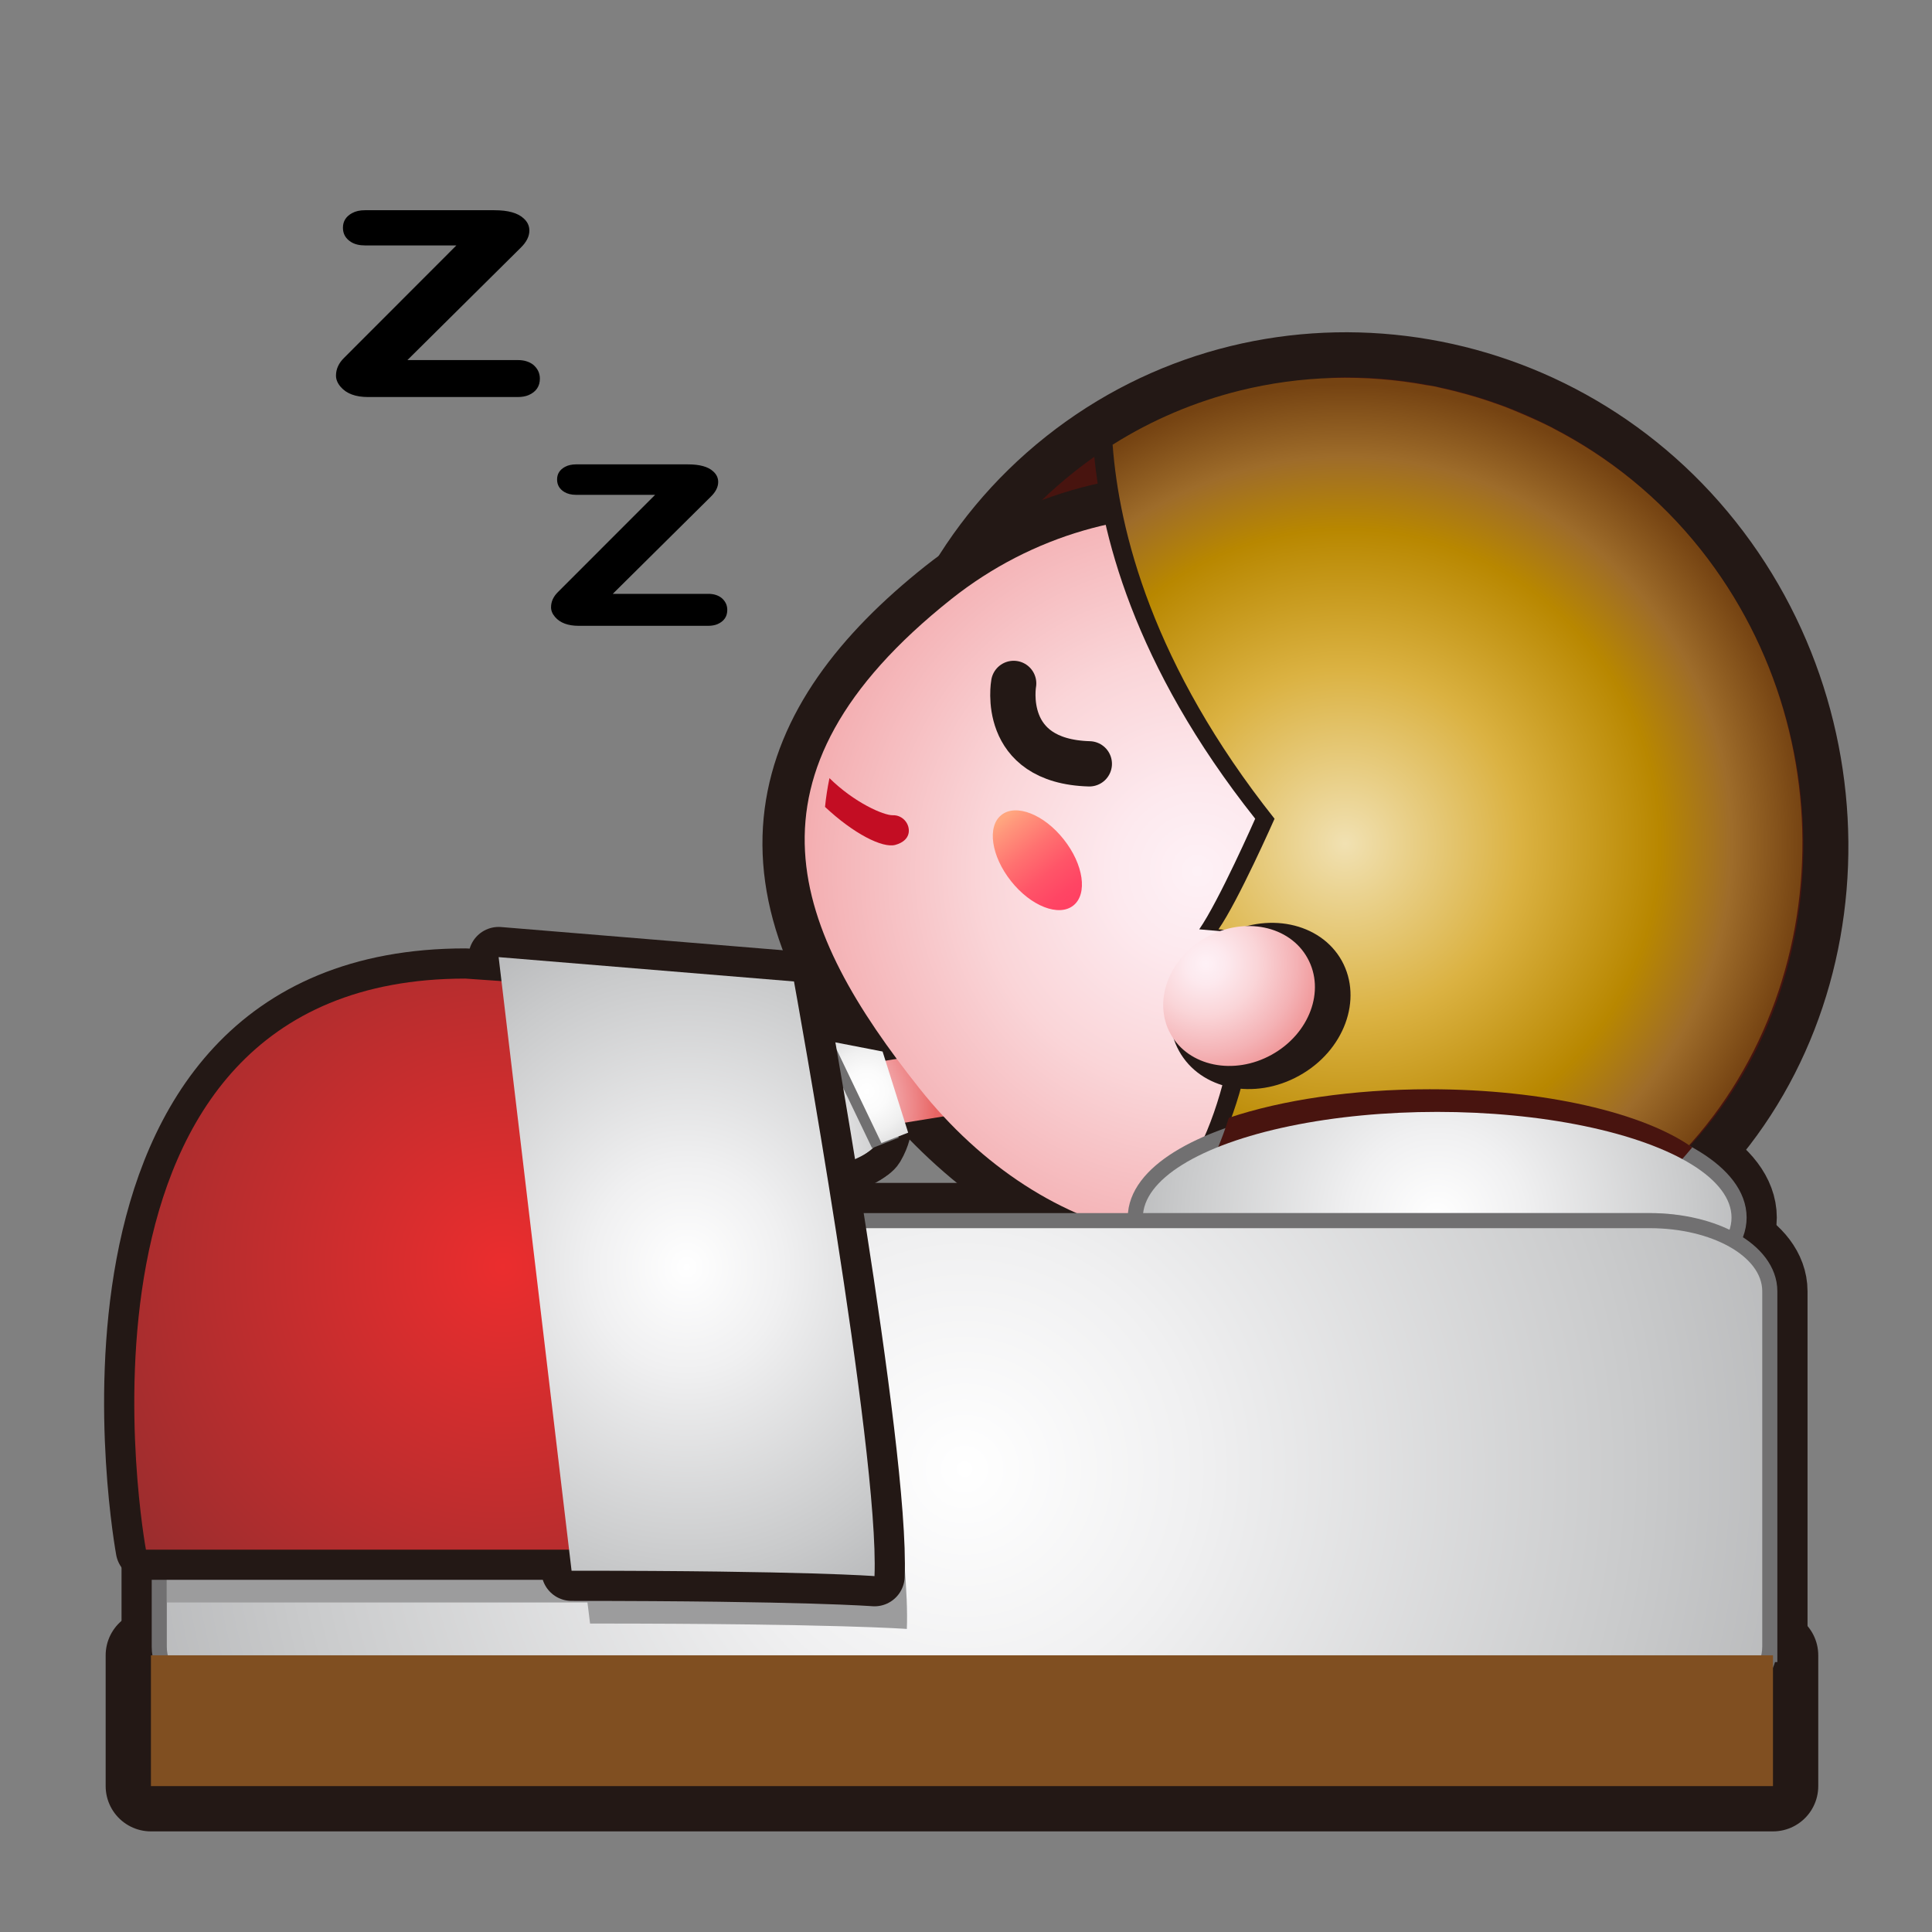 <?xml version="1.0" encoding="iso-8859-1"?>
<!-- Generator: Adobe Illustrator 16.0.0, SVG Export Plug-In . SVG Version: 6.00 Build 0)  -->
<!DOCTYPE svg PUBLIC "-//W3C//DTD SVG 1.1//EN" "http://www.w3.org/Graphics/SVG/1.1/DTD/svg11.dtd">
<svg version="1.1" xmlns="http://www.w3.org/2000/svg" xmlns:xlink="http://www.w3.org/1999/xlink" x="0px" y="0px" width="64px"
	 height="64px" viewBox="0 0 64 64" style="enable-background:new 0 0 64 64;" xml:space="preserve">
<rect x="0" y="0" width="64" height="64" fill="#808080" stroke="none"/>
<g id="person_x5F_in_x5F_bed_x28_p_x29_">
	
		<ellipse style="fill:#231815;stroke:#231815;stroke-width:3;stroke-linecap:round;stroke-linejoin:round;stroke-miterlimit:10;" cx="47.609" cy="40.333" rx="9.75" ry="3.5"/>
	<path style="fill:#231815;stroke:#231815;stroke-width:3;stroke-linecap:round;stroke-linejoin:round;stroke-miterlimit:10;" d="
		M58.376,54.559c0,1.154-1.668,2.09-3.727,2.09H9.254c-2.06,0-3.728-0.936-3.728-2.09V42.775c0-1.154,1.668-2.09,3.728-2.09h45.396
		c2.059,0,3.727,0.936,3.727,2.09V54.559z"/>
	
		<rect x="5" y="54.834" style="fill:#231815;stroke:#231815;stroke-width:3;stroke-linecap:round;stroke-linejoin:round;stroke-miterlimit:10;" width="53.732" height="4.333"/>
	<g id="Layer_1_142_">
	</g>
	
		<radialGradient id="path30-2_1_" cx="-193.006" cy="-448.944" r="27.786" gradientTransform="matrix(-0.744 -0.668 0.668 -0.744 187.429 -428.577)" gradientUnits="userSpaceOnUse">
		<stop  offset="0" style="stop-color:#FEF1F6"/>
		<stop  offset="0.127" style="stop-color:#FDE9EE"/>
		<stop  offset="0.324" style="stop-color:#FAD5D8"/>
		<stop  offset="0.566" style="stop-color:#F4B2B5"/>
		<stop  offset="0.841" style="stop-color:#ED8384"/>
		<stop  offset="1" style="stop-color:#E86564"/>
	</radialGradient>
	<path id="path30-2_599_" style="fill:url(#path30-2_1_);" d="M21.538,36.573c-1.399,0.199-2.463,0.157-3.818-1.364
		c-0.652-0.943-1.316,0.045-1.316,0.045c-1.974,0.487-0.798,1.469-0.629,2.25c0.167,0.784,3.004,1.923,6.177,0.894
		c3.671-1.081,4.532-1.65,3.907-2.449C25.231,35.146,23.792,36.248,21.538,36.573z"/>
	
		<radialGradient id="path161_1_" cx="309.335" cy="-339.915" r="3.607" gradientTransform="matrix(0.543 0.84 0.84 -0.543 141.449 -407.747)" gradientUnits="userSpaceOnUse">
		<stop  offset="0" style="stop-color:#E5E2DF"/>
		<stop  offset="0" style="stop-color:#F1EFEE"/>
		<stop  offset="0" style="stop-color:#FFFFFF"/>
		<stop  offset="0.229" style="stop-color:#FBFBFB"/>
		<stop  offset="0.447" style="stop-color:#F0F0F0"/>
		<stop  offset="0.66" style="stop-color:#DDDDDE"/>
		<stop  offset="0.869" style="stop-color:#C2C3C4"/>
		<stop  offset="1" style="stop-color:#ADAEB0"/>
	</radialGradient>
	<path id="path161_13_" style="fill:url(#path161_1_);" d="M22.962,38.086c2.798-0.885,3.458-1.417,2.896-2.135
		c-0.54-0.691-1.684,0.023-3.422,0.446L22.962,38.086z"/>
	<g>
		<g id="person_x5F_golfing_x28_ye_x29__7_">
			
				<radialGradient id="path9_1_" cx="122.856" cy="-403.371" r="15.345" gradientTransform="matrix(0.622 0.783 0.783 -0.622 284.131 -318.953)" gradientUnits="userSpaceOnUse">
				<stop  offset="0" style="stop-color:#FF85B8"/>
				<stop  offset="0.505" style="stop-color:#FF5B5B"/>
				<stop  offset="1" style="stop-color:#E1233C"/>
			</radialGradient>
			
				<path id="path9_17_" style="fill:url(#path9_1_);stroke:#231815;stroke-width:2;stroke-linecap:round;stroke-linejoin:round;stroke-miterlimit:10;" d="
				M41.81,30.916c-0.002,0.255-0.05,4.862-1.75,7.667c-0.2,0.202-0.4,0.425-0.596,0.688c-0.883,1.2-1.275,2.259-1.376,3.193
				l-0.011,0.011l0.01,0.003c-0.311,2.963,2.412,4.559,2.412,4.559c-0.369-2.645,2.727-3.377,4.313-3.579
				c0.266-0.021,0.527-0.036,0.804-0.074c0.055-0.001,0.095-0.004,0.095-0.004c0.008-0.005,0.013-0.01,0.018-0.015
				c2.605-0.361,6.025-1.121,9.104-3.658c6.247-5.148,6.621-15.057,1.5-21.506c-1.373-1.728-3.049-3.061-4.881-4.008
				c-0.002-0.002-0.002-0.004-0.002-0.004c-0.018-0.01-0.034-0.017-0.052-0.024c-0.194-0.101-0.392-0.192-0.593-0.282
				c-0.157-0.072-0.316-0.143-0.478-0.21c-0.175-0.073-0.349-0.148-0.528-0.214c-0.276-0.101-0.557-0.194-0.838-0.284
				c-0.129-0.038-0.259-0.076-0.39-0.113c-0.298-0.082-0.597-0.156-0.896-0.221c-0.049-0.011-0.096-0.026-0.146-0.035
				c-0.058-0.012-0.111-0.02-0.168-0.028c-0.028-0.006-0.059-0.009-0.085-0.013c-2.062-0.381-4.187-0.327-6.229,0.182
				c0,0-0.002,0.001-0.004,0.001l0,0c-1.455,0.364-2.869,0.953-4.188,1.786c0.215,2.865,1.325,7.302,5.364,12.39
				c0,0-1.204,2.729-1.854,3.662L41.81,30.916z"/>
			<g id="g142_69_">
				<path id="path34-7-5_599_" style="fill:none;stroke:#231815;stroke-width:2;stroke-miterlimit:10;" d="M26.833,38.87
					c0.486-0.121,1.815-0.471,2.029-0.831c0.215-0.359,0.334-0.709,0.334-0.709c0.258-0.784,0.136-1.529-0.351-2.196
					c0,0-0.152-0.147-0.661-0.429c-0.368-0.206-1.487-0.203-2.065-0.293c0,0-3.912,0.01-7.977-0.241c0,0-1.384,1.605-1.006,3.975
					c0.382,2.369,2.207,3.456,2.207,3.456C23.118,40.087,26.833,38.87,26.833,38.87z"/>
				
					<ellipse id="ellipse18_21_" style="fill:none;stroke:#231815;stroke-width:2;stroke-miterlimit:10;" cx="18.644" cy="37.762" rx="3.375" ry="3.619"/>
				<path id="path20_25_" style="fill:#48140F;stroke:#231815;stroke-width:2;stroke-miterlimit:10;" d="M20.466,34.824
					c-2.309-1.52-7.064,0.068-9.803,2.044c-2.736,1.972-2.34,3.38-0.508,3.138c1.827-0.24,3.395-1.396,6.86,0.596
					C20.481,42.592,22.096,35.9,20.466,34.824z"/>
				<path id="path22_25_" style="fill:#48140F;stroke:#231815;stroke-width:2;stroke-miterlimit:10;" d="M8.413,36.012
					c1.162-0.014,2.119,0.918,2.134,2.08c0.016,1.164-0.918,2.117-2.081,2.133L8.413,36.012z"/>
				<path id="path34-7-5_598_" style="fill:none;stroke:#231815;stroke-width:2;stroke-miterlimit:10;" d="M26.833,38.87
					c0.519-0.169,1.913-0.538,2.129-0.899c0.211-0.359,0.234-0.641,0.234-0.641c0.258-0.784-0.5-1.303-0.986-1.973
					c0,0-0.153-0.146-0.663-0.427c-0.368-0.205-0.726-0.448-1.428-0.52c0,0-3.911,0.01-7.977-0.241c0,0-0.893,1.525-0.515,3.897
					c0.383,2.364,1.715,3.533,1.715,3.533C23.118,40.087,26.833,38.87,26.833,38.87z"/>
				<path id="path30-2_600_" style="fill:#48140F;stroke:#231815;stroke-width:2;stroke-miterlimit:10;" d="M24.207,36.075
					c-1.399,0.199-2.463,0.157-3.818-1.364c-0.652-0.943-1.316,0.045-1.316,0.045c-1.974,0.487-0.798,1.469-0.629,2.25
					c0.167,0.784,3.004,1.923,6.177,0.894c3.479-1.315,4.408-2.682,3.635-3.352C27.486,33.871,26.461,35.75,24.207,36.075z"/>
				<g id="g102_17_">
					<g id="g100_7_">
						<g id="g98_7_">
							<path id="path26_110_" style="fill:#F09400;stroke:#231815;stroke-width:1.542;stroke-miterlimit:10;" d="M54.896,39.961
								c-6.646,5.275-16.696,3.676-22.07-3.092c-5.37-6.768-4.343-16.526,2.302-21.804c6.65-5.277,16.393-4.073,21.764,2.693
								C62.266,24.524,61.542,34.682,54.896,39.961z"/>
							<path id="path28_15_" style="fill:#48140F;" d="M54.442,39.392c-6.339,5.03-15.937,3.487-21.057-2.967
								c-5.123-6.453-4.145-15.758,2.195-20.791c6.336-5.032,15.631-3.883,20.755,2.569C61.456,24.651,60.782,34.357,54.442,39.392z
								"/>
							<path id="path30_52_" style="fill:#48140F;stroke:#231815;stroke-width:2.782;stroke-miterlimit:10;" d="M46.481,38.687
								c-5.379,4.271-11.65,2.358-16.028-2.638c-6.022-6.869-4.313-11.934,1.063-16.206c5.382-4.27,13.097-3.518,17.227,1.686
								C52.876,26.728,51.86,34.413,46.481,38.687z"/>
							<path id="path34-7-5_597_" style="fill:#D9DADA;" d="M26.833,38.87c0.486-0.121,1.815-0.471,2.029-0.831
								c0.215-0.359,0.334-0.709,0.334-0.709c0.258-0.784,0.136-1.529-0.351-2.196c0,0-0.152-0.147-0.661-0.429
								c-0.368-0.206-1.487-0.203-2.065-0.293c0,0-3.912,0.01-7.977-0.241c0,0-1.384,1.605-1.006,3.975
								c0.382,2.369,2.207,3.456,2.207,3.456C23.118,40.087,26.833,38.87,26.833,38.87z"/>
							
								<radialGradient id="polygon46_1_" cx="127.256" cy="-423.822" r="4.004" gradientTransform="matrix(0.159 0.987 0.987 -0.159 425.073 -156.333)" gradientUnits="userSpaceOnUse">
								<stop  offset="0" style="stop-color:#FEF1F6"/>
								<stop  offset="0.127" style="stop-color:#FDE9EE"/>
								<stop  offset="0.324" style="stop-color:#FAD5D8"/>
								<stop  offset="0.566" style="stop-color:#F4B2B5"/>
								<stop  offset="0.841" style="stop-color:#ED8384"/>
								<stop  offset="1" style="stop-color:#E86564"/>
							</radialGradient>
							<polygon id="polygon46_7_" style="fill:url(#polygon46_1_);" points="28.275,37.464 27.937,35.362 31.005,34.866 
								31.339,36.969 							"/>
							<ellipse id="ellipse48_9_" style="fill:#0066CF;" cx="18.644" cy="37.762" rx="3.375" ry="3.619"/>
							<path id="path50_11_" style="fill:#0066CF;" d="M20.466,34.824c-2.309-1.52-7.064,0.068-9.803,2.044
								c-2.736,1.972-2.34,3.38-0.508,3.138c1.827-0.24,3.395-1.396,6.86,0.596C20.481,42.592,22.096,35.9,20.466,34.824z"/>
							<path id="path52_71_" style="fill:#9C9C9D;" d="M8.413,36.012c1.162-0.014,2.119,0.918,2.134,2.08
								c0.016,1.164-0.117,2.133-2.081,2.133L8.413,36.012z"/>
							
								<radialGradient id="path34-7-5_1_" cx="311.975" cy="-344.103" r="8.039" gradientTransform="matrix(-0.287 0.958 0.958 0.287 442.072 -162.141)" gradientUnits="userSpaceOnUse">
								<stop  offset="0" style="stop-color:#E5E2DF"/>
								<stop  offset="0" style="stop-color:#F1EFEE"/>
								<stop  offset="0" style="stop-color:#FFFFFF"/>
								<stop  offset="0.229" style="stop-color:#FBFBFB"/>
								<stop  offset="0.447" style="stop-color:#F0F0F0"/>
								<stop  offset="0.66" style="stop-color:#DDDDDE"/>
								<stop  offset="0.869" style="stop-color:#C2C3C4"/>
								<stop  offset="1" style="stop-color:#ADAEB0"/>
							</radialGradient>
							<path id="path34-7-5_593_" style="fill:url(#path34-7-5_1_);" d="M26.833,38.87c0.519-0.169,1.913-0.538,2.129-0.899
								c0.211-0.359,0.234-0.641,0.234-0.641c-0.14-0.741-0.5-1.303-0.986-1.973c0,0-0.153-0.146-0.663-0.427
								c-0.368-0.205-0.726-0.448-1.428-0.52c0,0-3.911,0.01-7.977-0.241c0,0-0.893,1.525-0.515,3.897
								c0.383,2.364,1.715,3.533,1.715,3.533C23.118,40.087,26.833,38.87,26.833,38.87z"/>
							
								<radialGradient id="path77_1_" cx="129.141" cy="-406.316" r="22.044" gradientTransform="matrix(0.622 0.783 0.783 -0.622 277.485 -324.989)" gradientUnits="userSpaceOnUse">
								<stop  offset="0" style="stop-color:#FEF1F6"/>
								<stop  offset="0.127" style="stop-color:#FDE9EE"/>
								<stop  offset="0.324" style="stop-color:#FAD5D8"/>
								<stop  offset="0.566" style="stop-color:#F4B2B5"/>
								<stop  offset="0.841" style="stop-color:#ED8384"/>
								<stop  offset="1" style="stop-color:#E86564"/>
							</radialGradient>
							<path id="path77_11_" style="fill:url(#path77_1_);" d="M46.481,38.687c-5.379,4.271-11.9,2.566-16.028-2.638
								c-4.128-5.203-6.324-10.336,1.063-16.206c5.382-4.27,13.097-3.518,17.227,1.686C52.876,26.728,51.86,34.413,46.481,38.687z"
								/>
							
								<path id="path79_9_" style="fill:none;stroke:#A4414A;stroke-width:0.835;stroke-linecap:round;stroke-linejoin:round;stroke-miterlimit:10;" d="
								M40.866,21.342c0,0,0.683-2.531-2.275-2.863"/>
							<path id="path81_12_" style="fill:#231815;" d="M41.167,30.914c0.002,0.255-0.045,4.861-1.747,7.669
								c-0.202,0.201-0.398,0.425-0.595,0.685c-0.88,1.2-1.273,2.26-1.375,3.194l-0.009,0.01l0.008,0.002
								c-0.311,2.963,2.413,4.56,2.413,4.56c-0.368-2.646,2.726-3.377,4.311-3.578c0.266-0.021,0.527-0.038,0.806-0.074
								c0.058-0.001,0.093-0.003,0.093-0.003c0.008-0.007,0.015-0.011,0.02-0.017c2.605-0.36,6.026-1.12,9.104-3.656
								c6.245-5.148,6.62-15.059,1.498-21.508c-1.373-1.728-3.048-3.062-4.883-4.009c0-0.001,0-0.001-0.002-0.003
								c-0.015-0.01-0.031-0.017-0.049-0.024c-0.195-0.102-0.393-0.192-0.594-0.283c-0.16-0.073-0.316-0.142-0.479-0.211
								c-0.174-0.071-0.349-0.146-0.526-0.211c-0.276-0.104-0.556-0.197-0.837-0.284c-0.132-0.04-0.26-0.077-0.393-0.113
								c-0.296-0.084-0.596-0.157-0.895-0.221c-0.049-0.012-0.1-0.028-0.147-0.036c-0.056-0.012-0.112-0.019-0.169-0.029
								c-0.026-0.005-0.056-0.009-0.084-0.013c-2.062-0.382-4.186-0.327-6.229,0.183c0,0.001-0.003,0.001-0.003,0.001l0,0
								c-1.456,0.364-2.872,0.953-4.189,1.786c0.217,2.865,1.326,7.301,5.365,12.39c0,0-1.203,2.729-1.854,3.664L41.167,30.914z"/>
							
								<radialGradient id="path96_1_" cx="122.611" cy="-403.37" r="15.222" gradientTransform="matrix(0.622 0.783 0.783 -0.622 284.131 -318.953)" gradientUnits="userSpaceOnUse">
								<stop  offset="0" style="stop-color:#F1E1B2"/>
								<stop  offset="0.38" style="stop-color:#DBB242"/>
								<stop  offset="0.685" style="stop-color:#B88700"/>
								<stop  offset="0.842" style="stop-color:#9E6C2A"/>
								<stop  offset="1" style="stop-color:#754312"/>
							</radialGradient>
							<path id="path96_16_" style="fill:url(#path96_1_);" d="M41.81,30.916c-0.002,0.255-0.05,4.862-1.75,7.667
								c-0.2,0.202-0.4,0.425-0.596,0.688c-0.883,1.2-1.275,2.259-1.376,3.193l-0.011,0.011l0.01,0.003
								c-0.311,2.963,2.412,4.559,2.412,4.559c-0.369-2.645,2.727-3.377,4.313-3.579c0.266-0.021,0.527-0.036,0.804-0.074
								c0.055-0.001,0.095-0.004,0.095-0.004c0.008-0.005,0.013-0.01,0.018-0.015c2.605-0.361,5.637-1.439,8.716-3.979
								c6.241-5.149,7.009-14.736,1.888-21.187c-1.371-1.727-3.049-3.062-4.881-4.007c-0.002-0.002-0.002-0.004-0.002-0.004
								c-0.018-0.012-0.034-0.018-0.049-0.026c-0.197-0.101-0.395-0.191-0.594-0.282c-0.158-0.071-0.318-0.142-0.479-0.209
								c-0.175-0.074-0.349-0.148-0.526-0.213c-0.277-0.103-0.557-0.196-0.839-0.285c-0.13-0.039-0.26-0.076-0.391-0.113
								c-0.297-0.083-0.595-0.156-0.894-0.222c-0.051-0.01-0.098-0.024-0.148-0.035c-0.056-0.011-0.111-0.019-0.166-0.028
								c-0.029-0.005-0.061-0.007-0.087-0.012c-2.062-0.382-4.185-0.327-6.228,0.181c-0.004,0.001-0.004,0.001-0.004,0.001l0,0
								c-1.457,0.365-2.871,0.955-4.188,1.787c0.215,2.864,1.324,7.302,5.364,12.39c0,0-1.205,2.729-1.857,3.662L41.81,30.916z"/>
						</g>
					</g>
				</g>
				<g id="g213_336_">
					
						<linearGradient id="path117_1_" gradientUnits="userSpaceOnUse" x1="247.236" y1="478.688" x2="251.066" y2="478.688" gradientTransform="matrix(0.622 0.783 -0.783 0.622 254.302 -464.261)">
						<stop  offset="0" style="stop-color:#FFA67F"/>
						<stop  offset="0.097" style="stop-color:#FF967B"/>
						<stop  offset="0.365" style="stop-color:#FF7170"/>
						<stop  offset="0.614" style="stop-color:#FF5568"/>
						<stop  offset="0.834" style="stop-color:#FF4564"/>
						<stop  offset="1" style="stop-color:#FF3F62"/>
					</linearGradient>
					<path id="path117_38_" style="fill:url(#path117_1_);" d="M35.556,29.996c0.48-0.382,0.34-1.362-0.321-2.193
						c-0.655-0.828-1.581-1.19-2.063-0.805c-0.481,0.381-0.337,1.362,0.318,2.188C34.149,30.019,35.076,30.379,35.556,29.996z"/>
				</g>
				<path id="path123_202_" style="fill:#C30D23;" d="M29.581,27.006c-0.307,0.011-1.29-0.425-2.104-1.229
					c-0.066,0.317-0.115,0.633-0.147,0.953c0.946,0.887,1.906,1.374,2.329,1.258c0.257-0.069,0.467-0.236,0.446-0.509
					C30.083,27.21,29.849,26.998,29.581,27.006z"/>
				<path id="path125_83_" style="fill:#231815;" d="M43.038,35.633c-1.489,0.829-3.271,0.464-3.979-0.815
					c-0.709-1.274-0.08-2.979,1.411-3.806c1.488-0.827,3.268-0.459,3.978,0.813C45.155,33.104,44.526,34.811,43.038,35.633z"/>
				
					<radialGradient id="path132_1_" cx="200.902" cy="-390.505" r="5.277" gradientTransform="matrix(0.486 0.874 0.874 -0.486 283.614 -333.452)" gradientUnits="userSpaceOnUse">
					<stop  offset="0" style="stop-color:#FEF1F6"/>
					<stop  offset="0.127" style="stop-color:#FDE9EE"/>
					<stop  offset="0.324" style="stop-color:#FAD5D8"/>
					<stop  offset="0.566" style="stop-color:#F4B2B5"/>
					<stop  offset="0.841" style="stop-color:#ED8384"/>
					<stop  offset="1" style="stop-color:#E86564"/>
				</radialGradient>
				<path id="path132_13_" style="fill:url(#path132_1_);" d="M42.126,34.939c-1.25,0.694-2.751,0.389-3.349-0.686
					c-0.596-1.076-0.065-2.509,1.188-3.206c1.254-0.694,2.752-0.385,3.346,0.688C43.913,32.813,43.379,34.245,42.126,34.939z"/>
			</g>
			<polygon id="polygon188_6_" style="fill:#717071;" points="28.926,35 27.281,34.683 28.888,38.033 29.773,37.689 			"/>
			
				<radialGradient id="polygon207_1_" cx="308.556" cy="-339.04" r="3.022" gradientTransform="matrix(-0.287 0.958 0.958 0.287 442.072 -162.141)" gradientUnits="userSpaceOnUse">
				<stop  offset="0" style="stop-color:#E5E2DF"/>
				<stop  offset="0" style="stop-color:#F1EFEE"/>
				<stop  offset="0" style="stop-color:#FFFFFF"/>
				<stop  offset="0.229" style="stop-color:#FBFBFB"/>
				<stop  offset="0.447" style="stop-color:#F0F0F0"/>
				<stop  offset="0.66" style="stop-color:#DDDDDE"/>
				<stop  offset="0.869" style="stop-color:#C2C3C4"/>
				<stop  offset="1" style="stop-color:#ADAEB0"/>
			</radialGradient>
			<polygon id="polygon207_10_" style="fill:url(#polygon207_1_);" points="29.237,34.833 27.593,34.514 29.198,37.865 
				30.084,37.521 			"/>
		</g>
		<g id="g213_335_">
			
				<path id="path123_204_" style="fill:none;stroke:#231815;stroke-width:1.5;stroke-linecap:round;stroke-linejoin:round;stroke-miterlimit:10;" d="
				M33.579,22.639c0,0-0.468,2.578,2.506,2.664"/>
		</g>
	</g>
	<radialGradient id="SVGID_1_" cx="47.609" cy="40.333" r="23.025" gradientUnits="userSpaceOnUse">
		<stop  offset="0" style="stop-color:#E5E2DF"/>
		<stop  offset="0" style="stop-color:#F1EFEE"/>
		<stop  offset="0" style="stop-color:#FFFFFF"/>
		<stop  offset="0.126" style="stop-color:#F0F0F1"/>
		<stop  offset="0.366" style="stop-color:#C9CACB"/>
		<stop  offset="0.522" style="stop-color:#ADAEB0"/>
		<stop  offset="0.603" style="stop-color:#A3A5A7"/>
		<stop  offset="0.738" style="stop-color:#898D90"/>
		<stop  offset="0.911" style="stop-color:#5F6769"/>
		<stop  offset="1" style="stop-color:#465053"/>
	</radialGradient>
	<ellipse style="fill:url(#SVGID_1_);" cx="47.609" cy="40.333" rx="9.75" ry="3.5"/>
	<radialGradient id="SVGID_2_" cx="47.609" cy="40.333" r="23.025" gradientUnits="userSpaceOnUse">
		<stop  offset="0" style="stop-color:#E5E2DF"/>
		<stop  offset="0" style="stop-color:#F1EFEE"/>
		<stop  offset="0" style="stop-color:#FFFFFF"/>
		<stop  offset="0.126" style="stop-color:#F0F0F1"/>
		<stop  offset="0.366" style="stop-color:#C9CACB"/>
		<stop  offset="0.522" style="stop-color:#ADAEB0"/>
		<stop  offset="0.603" style="stop-color:#A3A5A7"/>
		<stop  offset="0.738" style="stop-color:#898D90"/>
		<stop  offset="0.911" style="stop-color:#5F6769"/>
		<stop  offset="1" style="stop-color:#465053"/>
	</radialGradient>
	<ellipse style="fill:url(#SVGID_2_);stroke:#717071;stroke-miterlimit:10;" cx="47.609" cy="40.333" rx="9.75" ry="3.5"/>
	<path style="fill:#48140F;" d="M47.359,36.083c-2.575,0-4.91,0.361-6.652,0.946c-0.231,0.728-0.522,1.436-0.897,2.054
		c-0.2,0.202-0.4,0.425-0.596,0.688c-0.318,0.433-0.554,0.841-0.754,1.237c1.521,1.223,4.93,2.075,8.899,2.075
		c0.476,0,0.939-0.017,1.396-0.04c1.74-0.632,3.579-1.625,5.438-3.157c0.693-0.572,1.308-1.206,1.865-1.877
		C54.452,36.867,51.165,36.083,47.359,36.083z"/>
	<radialGradient id="SVGID_3_" cx="47.609" cy="40.333" r="23.025" gradientUnits="userSpaceOnUse">
		<stop  offset="0" style="stop-color:#E5E2DF"/>
		<stop  offset="0" style="stop-color:#F1EFEE"/>
		<stop  offset="0" style="stop-color:#FFFFFF"/>
		<stop  offset="0.126" style="stop-color:#F0F0F1"/>
		<stop  offset="0.366" style="stop-color:#C9CACB"/>
		<stop  offset="0.522" style="stop-color:#ADAEB0"/>
		<stop  offset="0.603" style="stop-color:#A3A5A7"/>
		<stop  offset="0.738" style="stop-color:#898D90"/>
		<stop  offset="0.911" style="stop-color:#5F6769"/>
		<stop  offset="1" style="stop-color:#465053"/>
	</radialGradient>
	<ellipse style="fill:url(#SVGID_3_);" cx="47.609" cy="40.333" rx="9.75" ry="3.5"/>
	<path style="fill:#B2B2B3;" d="M57.357,40.847c-0.68-0.405-1.638-0.661-2.708-0.661H38.033c-0.11,0.21-0.174,0.426-0.174,0.647
		c0,1.933,4.365,3.5,9.75,3.5C52.98,44.333,57.336,42.773,57.357,40.847z"/>
	<radialGradient id="SVGID_4_" cx="31.951" cy="48.667" r="61.354" gradientUnits="userSpaceOnUse">
		<stop  offset="0" style="stop-color:#E5E2DF"/>
		<stop  offset="0" style="stop-color:#F1EFEE"/>
		<stop  offset="0" style="stop-color:#FFFFFF"/>
		<stop  offset="0.126" style="stop-color:#F0F0F1"/>
		<stop  offset="0.366" style="stop-color:#C9CACB"/>
		<stop  offset="0.522" style="stop-color:#ADAEB0"/>
		<stop  offset="0.603" style="stop-color:#A3A5A7"/>
		<stop  offset="0.738" style="stop-color:#898D90"/>
		<stop  offset="0.911" style="stop-color:#5F6769"/>
		<stop  offset="1" style="stop-color:#465053"/>
	</radialGradient>
	<path style="fill:url(#SVGID_4_);stroke:#717071;stroke-miterlimit:10;" d="M58.376,54.559c0,1.154-1.668,2.09-3.727,2.09H9.254
		c-2.06,0-3.728-0.936-3.728-2.09V42.775c0-1.154,1.668-2.09,3.728-2.09h45.396c2.059,0,3.727,0.936,3.727,2.09V54.559z"/>
	<radialGradient id="SVGID_5_" cx="31.951" cy="48.667" r="61.354" gradientUnits="userSpaceOnUse">
		<stop  offset="0" style="stop-color:#E5E2DF"/>
		<stop  offset="0" style="stop-color:#F1EFEE"/>
		<stop  offset="0" style="stop-color:#FFFFFF"/>
		<stop  offset="0.126" style="stop-color:#F0F0F1"/>
		<stop  offset="0.366" style="stop-color:#C9CACB"/>
		<stop  offset="0.522" style="stop-color:#ADAEB0"/>
		<stop  offset="0.603" style="stop-color:#A3A5A7"/>
		<stop  offset="0.738" style="stop-color:#898D90"/>
		<stop  offset="0.911" style="stop-color:#5F6769"/>
		<stop  offset="1" style="stop-color:#465053"/>
	</radialGradient>
	<path style="fill:url(#SVGID_5_);" d="M58.376,54.559c0,1.154-1.668,2.09-3.727,2.09H9.254c-2.06,0-3.728-0.936-3.728-2.09V42.775
		c0-1.154,1.668-2.09,3.728-2.09h45.396c2.059,0,3.727,0.936,3.727,2.09V54.559z"/>
	<rect x="5" y="54.834" style="fill:#804F21;" width="53.732" height="4.333"/>
	<path style="fill:#9C9C9D;" d="M5.526,43.525v9.559c1.895,0,7.339,0,13.916,0c0.006,0,0.012,0,0.018,0l0.087,0.698
		c8.191,0,10.493,0.179,10.493,0.179c0.096-2.238-0.736-7.858-1.516-12.525h-19.1C7.271,41.436,5.526,42.371,5.526,43.525z"/>
	<path style="fill:#231815;stroke:#231815;stroke-width:2;stroke-linecap:round;stroke-linejoin:round;stroke-miterlimit:10;" d="
		M15.417,32.417c-14.083,0-10.583,18.917-10.583,18.917s6.167,0,14,0S28.869,51.5,28.869,51.5
		c0.167-3.834-2.667-18.333-2.667-18.333L15.417,32.417z"/>
	<path style="fill:#231815;stroke:#231815;stroke-width:2;stroke-linecap:round;stroke-linejoin:round;stroke-miterlimit:10;" d="
		M18.934,52.032c7.833,0,10.035,0.179,10.035,0.179c0.167-4.12-2.667-19.699-2.667-19.699l-9.784-0.806L18.934,52.032z"/>
	<radialGradient id="SVGID_6_" cx="16.662" cy="41.959" r="34.449" gradientUnits="userSpaceOnUse">
		<stop  offset="0" style="stop-color:#EB2D2E"/>
		<stop  offset="1" style="stop-color:#332D2E"/>
	</radialGradient>
	<path style="fill:url(#SVGID_6_);" d="M15.417,32.417c-14.083,0-10.583,18.917-10.583,18.917s6.167,0,14,0S28.869,51.5,28.869,51.5
		c0.167-3.834-2.667-18.333-2.667-18.333L15.417,32.417z"/>
	
		<radialGradient id="SVGID_7_" cx="22.747" cy="42.206" r="25.327" gradientTransform="matrix(1 0 0 1.075 0 -3.392)" gradientUnits="userSpaceOnUse">
		<stop  offset="0" style="stop-color:#E5E2DF"/>
		<stop  offset="0" style="stop-color:#F1EFEE"/>
		<stop  offset="0" style="stop-color:#FFFFFF"/>
		<stop  offset="0.126" style="stop-color:#F0F0F1"/>
		<stop  offset="0.366" style="stop-color:#C9CACB"/>
		<stop  offset="0.522" style="stop-color:#ADAEB0"/>
		<stop  offset="0.603" style="stop-color:#A3A5A7"/>
		<stop  offset="0.738" style="stop-color:#898D90"/>
		<stop  offset="0.911" style="stop-color:#5F6769"/>
		<stop  offset="1" style="stop-color:#465053"/>
	</radialGradient>
	<path style="fill:url(#SVGID_7_);" d="M18.934,52.032c7.833,0,10.035,0.179,10.035,0.179c0.167-4.12-2.667-19.699-2.667-19.699
		l-9.784-0.806L18.934,52.032z"/>
	<g>
		<path d="M15.118,8.13h-3.03c-0.182,0-0.334-0.037-0.455-0.111c-0.183-0.113-0.273-0.271-0.273-0.475
			c0-0.215,0.103-0.377,0.307-0.486c0.115-0.063,0.256-0.094,0.422-0.094h4.288c0.453,0,0.776,0.09,0.969,0.27
			c0.127,0.113,0.19,0.248,0.19,0.404c0,0.191-0.094,0.379-0.281,0.563l-3.759,3.727h3.659c0.204,0,0.373,0.051,0.506,0.152
			c0.148,0.125,0.223,0.279,0.223,0.463c0,0.254-0.124,0.436-0.372,0.545c-0.104,0.043-0.224,0.064-0.356,0.064h-4.967
			c-0.408,0-0.709-0.111-0.902-0.334c-0.105-0.121-0.157-0.246-0.157-0.375c0-0.215,0.088-0.41,0.265-0.586L15.118,8.13z"/>
	</g>
	<g>
		<path d="M21.702,16.392h-2.619c-0.156,0-0.289-0.033-0.393-0.097c-0.158-0.098-0.236-0.235-0.236-0.411
			c0-0.185,0.088-0.325,0.265-0.42c0.101-0.054,0.222-0.081,0.364-0.081h3.707c0.391,0,0.671,0.078,0.836,0.233
			c0.11,0.098,0.165,0.214,0.165,0.35c0,0.165-0.08,0.327-0.243,0.486l-3.249,3.22h3.163c0.177,0,0.323,0.044,0.437,0.133
			c0.129,0.106,0.193,0.241,0.193,0.398c0,0.221-0.107,0.377-0.322,0.472c-0.09,0.037-0.193,0.056-0.308,0.056h-4.293
			c-0.353,0-0.612-0.097-0.779-0.289c-0.091-0.104-0.136-0.212-0.136-0.324c0-0.186,0.075-0.354,0.229-0.506L21.702,16.392z"/>
	</g>
</g>
<g id="Layer_1">
</g>
</svg>

